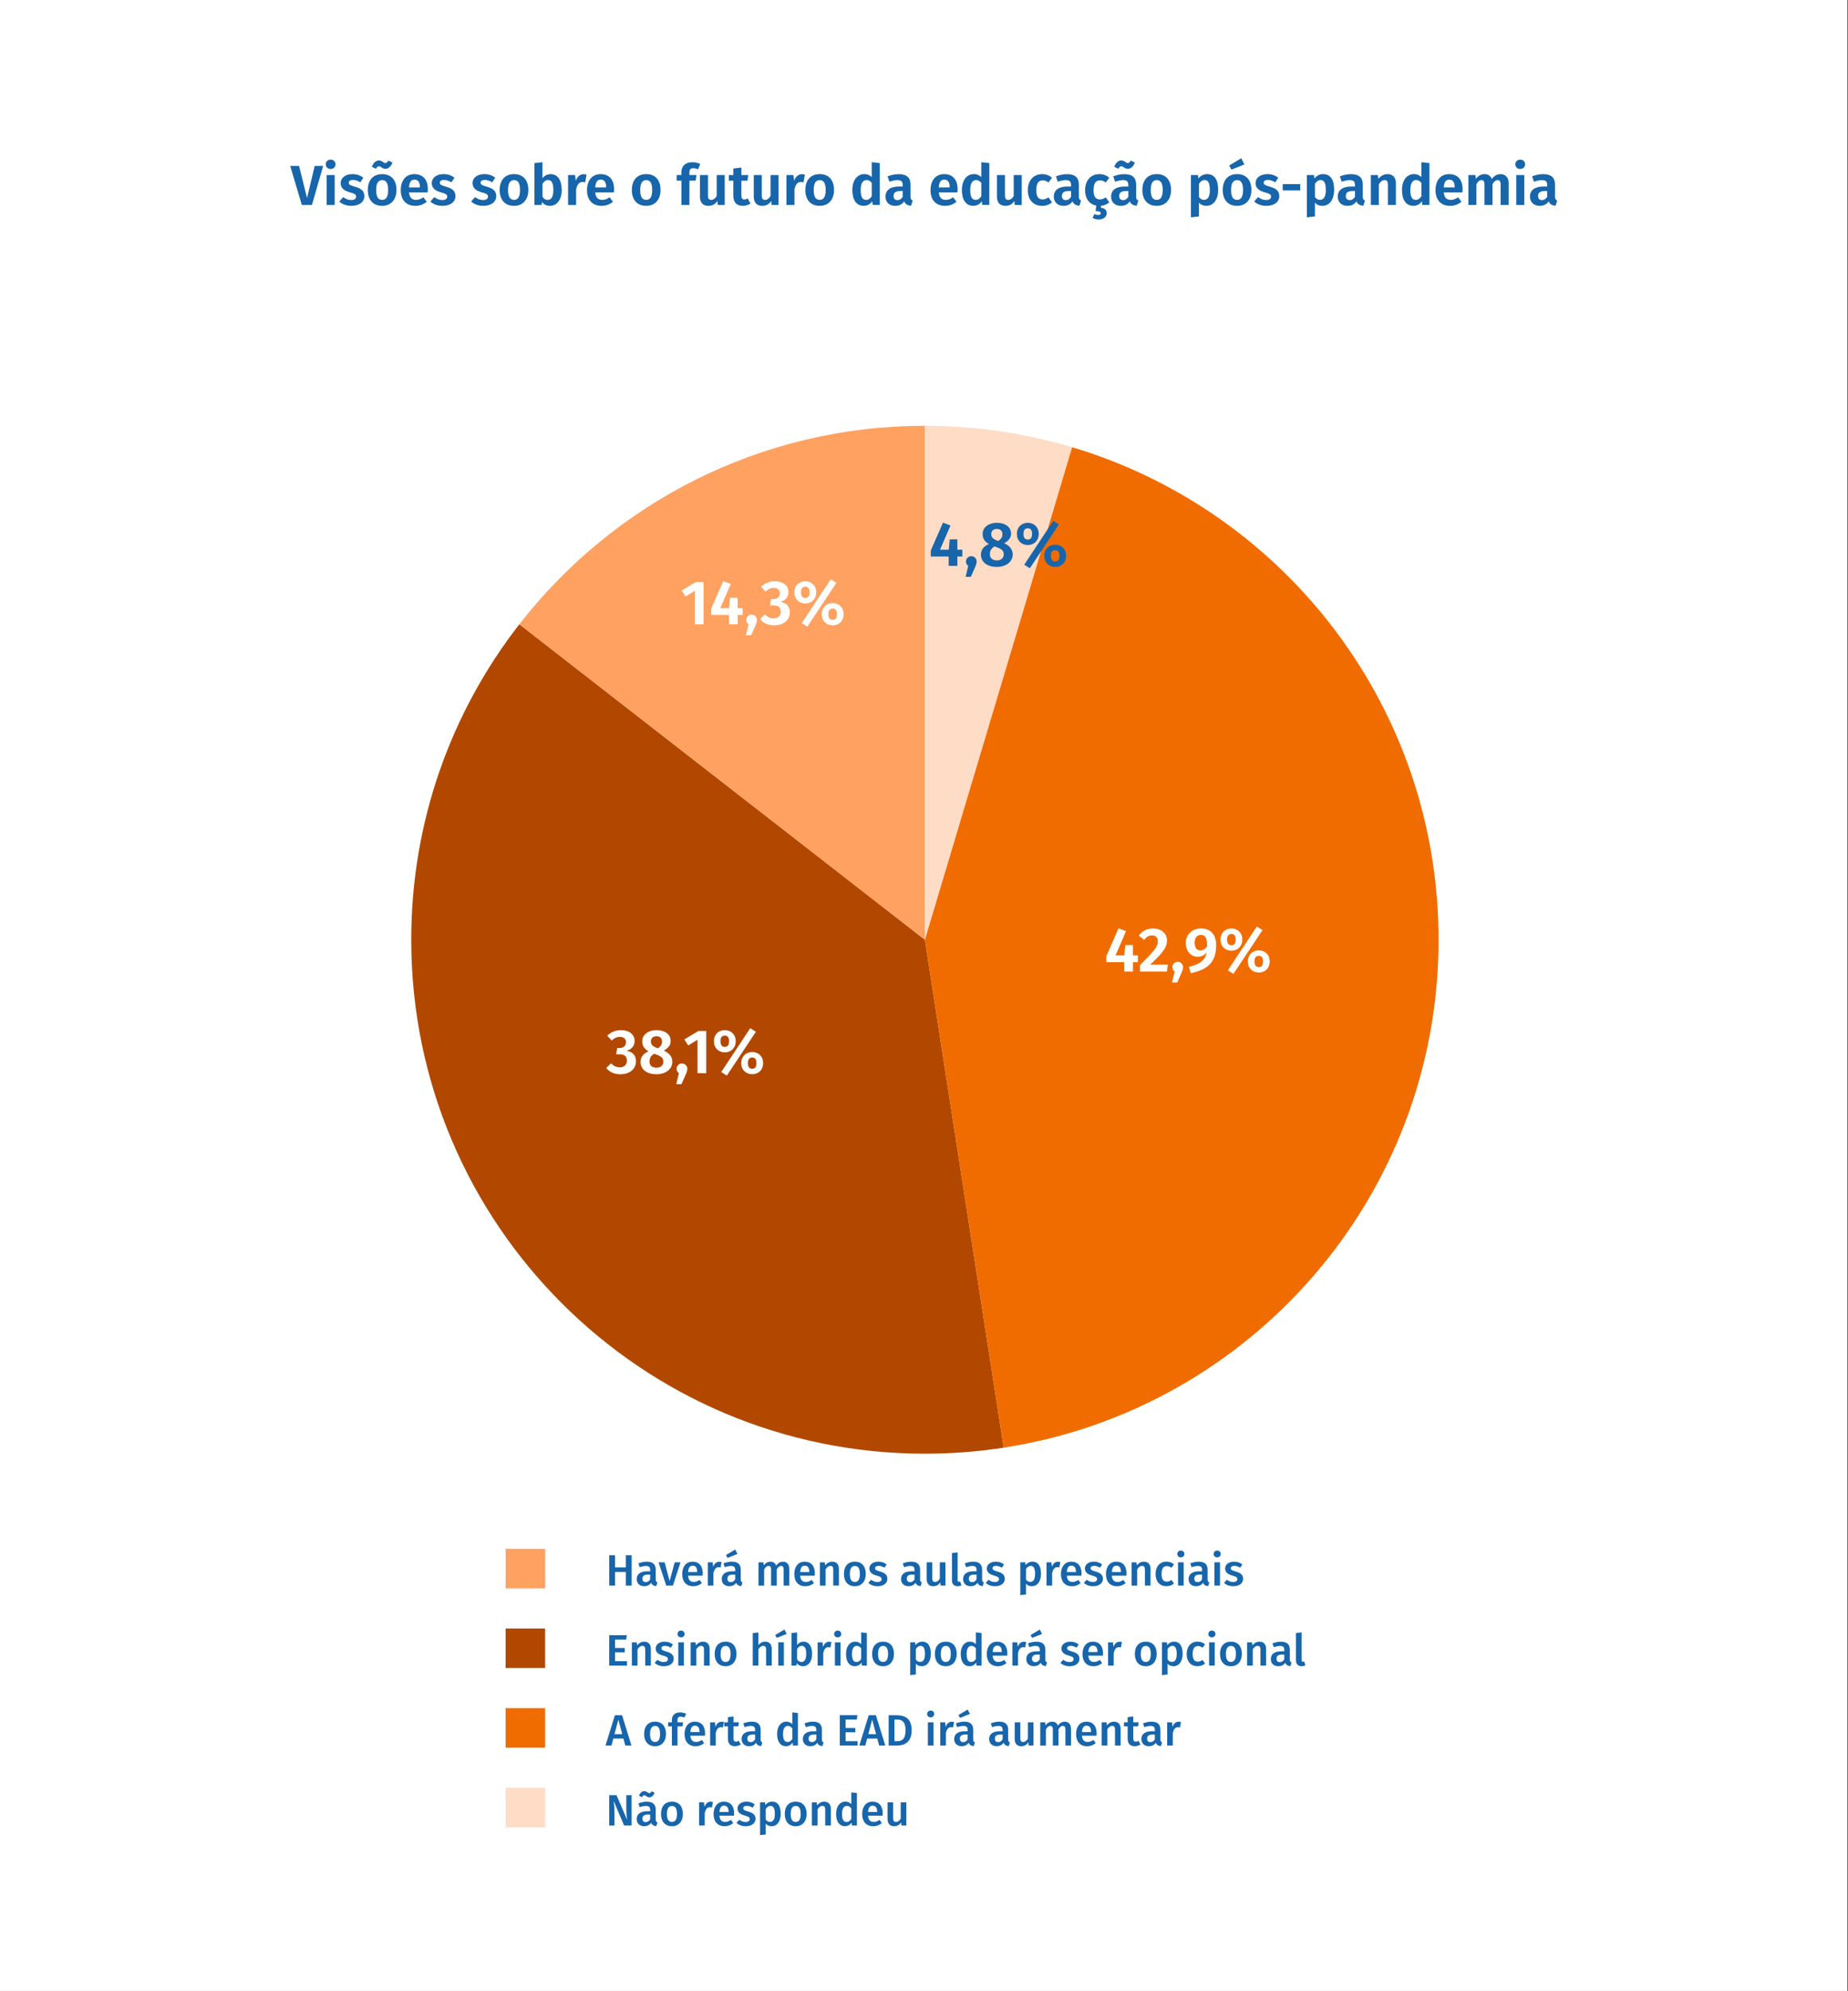 <svg width="1003" height="1080" viewBox="0 0 1003 1080" fill="none" xmlns="http://www.w3.org/2000/svg">
<rect x="0" y="0" width="1003" height="1080" fill="#333333" stroke="none"/>
<g clip-path="url(#clip0_11_12667)">
<path d="M1002.69 0H0V1080H1002.69V0Z" fill="white"/>
<path d="M295.87 840.18H274.43V861.62H295.87V840.18Z" fill="#FFA161"/>
<path d="M295.87 883.39H274.43V904.83H295.87V883.39Z" fill="#B24800"/>
<path d="M295.87 926.59H274.43V948.03H295.87V926.59Z" fill="#F06C00"/>
<path d="M295.87 969.8H274.43V991.24H295.87V969.8Z" fill="#FFDCC5"/>
<path d="M544.77 785.3C530.83 787.46 516.54 788.57 501.99 788.57C348.02 788.57 223.2 663.75 223.2 509.78C223.2 445.42 245.02 386.13 281.64 338.95C281.73 338.85 281.79 338.75 281.88 338.64L502 509.78L544.78 785.3H544.77Z" fill="#B24800"/>
<path d="M501.99 230.98V509.77L281.87 338.63C332.82 273.23 412.22 231.13 501.49 230.98H501.98H501.99Z" fill="#FFA161"/>
<path d="M581.9 242.62L501.99 509.77V230.98C529.78 230.98 556.58 235.05 581.9 242.62Z" fill="#FFDCC5"/>
<path d="M780.78 509.77C780.78 649.09 678.59 764.53 545.08 785.24C544.98 785.26 544.88 785.27 544.77 785.29L501.99 509.77L581.9 242.62C582.33 242.74 582.75 242.86 583.18 242.99C697.55 277.74 780.78 384.04 780.78 509.77Z" fill="#F06C00"/>
<path d="M339.66 852.74H333.8V860.1H330.66V843.64H333.8V850.24H339.66V843.64H342.83V860.1H339.66V852.74Z" fill="#1765AB"/>
<path d="M356.83 858.39L356.19 860.41C354.81 860.29 353.9 859.79 353.4 858.58C352.52 859.91 351.14 860.46 349.64 860.46C347.12 860.46 345.57 858.86 345.57 856.58C345.57 853.84 347.64 852.36 351.31 852.36H352.88V851.65C352.88 850.01 352.14 849.46 350.52 849.46C349.66 849.46 348.45 849.7 347.19 850.13L346.48 848.06C348.03 847.47 349.62 847.15 351.05 847.15C354.41 847.15 355.89 848.7 355.89 851.49V856.78C355.89 857.8 356.22 858.16 356.84 858.4L356.83 858.39ZM352.88 856.7V854.15H351.62C349.64 854.15 348.67 854.86 348.67 856.34C348.67 857.55 349.29 858.25 350.46 858.25C351.53 858.25 352.32 857.7 352.89 856.7H352.88Z" fill="#1765AB"/>
<path d="M365.24 860.1H361.6L357.43 847.5H360.74L363.43 857.65L366.19 847.5H369.33L365.23 860.1H365.24Z" fill="#1765AB"/>
<path d="M381.35 854.74H373.44C373.65 857.31 374.87 858.15 376.54 858.15C377.66 858.15 378.59 857.79 379.68 857.03L380.94 858.77C379.7 859.77 378.18 860.46 376.27 860.46C372.36 860.46 370.27 857.86 370.27 853.89C370.27 849.92 372.29 847.15 375.87 847.15C379.45 847.15 381.42 849.53 381.42 853.51C381.42 853.91 381.37 854.42 381.35 854.75V854.74ZM378.4 852.62C378.4 850.55 377.66 849.31 375.95 849.31C374.52 849.31 373.62 850.26 373.45 852.76H378.4V852.62Z" fill="#1765AB"/>
<path d="M391.64 847.33L391.12 850.28C390.74 850.18 390.43 850.14 390 850.14C388.48 850.14 387.69 851.26 387.21 853.38V860.1H384.16V847.5H386.8L387.09 849.98C387.69 848.17 388.9 847.17 390.38 847.17C390.83 847.17 391.24 847.22 391.64 847.34V847.33Z" fill="#1765AB"/>
<path d="M402.98 858.39L402.34 860.41C400.96 860.29 400.05 859.79 399.55 858.58C398.67 859.91 397.29 860.46 395.79 860.46C393.27 860.46 391.72 858.86 391.72 856.58C391.72 853.84 393.79 852.36 397.46 852.36H399.03V851.65C399.03 850.01 398.29 849.46 396.67 849.46C395.81 849.46 394.6 849.7 393.34 850.13L392.63 848.06C394.18 847.47 395.77 847.15 397.2 847.15C400.56 847.15 402.04 848.7 402.04 851.49V856.78C402.04 857.8 402.37 858.16 402.99 858.4L402.98 858.39ZM394.88 845.1L394.02 843.55L399.02 840.57L400.26 842.95L394.88 845.09V845.1ZM399.02 856.7V854.15H397.76C395.78 854.15 394.81 854.86 394.81 856.34C394.81 857.55 395.43 858.25 396.6 858.25C397.67 858.25 398.46 857.7 399.03 856.7H399.02Z" fill="#1765AB"/>
<path d="M428.38 850.98V860.1H425.33V851.45C425.33 849.88 424.71 849.43 423.95 849.43C422.9 849.43 422.26 850.17 421.57 851.34V860.11H418.52V851.46C418.52 849.89 417.88 849.44 417.14 849.44C416.07 849.44 415.43 850.18 414.73 851.35V860.12H411.68V847.52H414.32L414.56 849.16C415.46 847.9 416.61 847.16 418.2 847.16C419.68 847.16 420.77 847.95 421.25 849.28C422.2 847.97 423.37 847.16 425.04 847.16C427.04 847.16 428.37 848.61 428.37 850.99L428.38 850.98Z" fill="#1765AB"/>
<path d="M442.19 854.74H434.28C434.49 857.31 435.71 858.15 437.38 858.15C438.5 858.15 439.43 857.79 440.52 857.03L441.78 858.77C440.54 859.77 439.02 860.46 437.11 860.46C433.2 860.46 431.11 857.86 431.11 853.89C431.11 849.92 433.13 847.15 436.71 847.15C440.29 847.15 442.26 849.53 442.26 853.51C442.26 853.91 442.21 854.42 442.19 854.75V854.74ZM439.24 852.62C439.24 850.55 438.5 849.31 436.79 849.31C435.36 849.31 434.46 850.26 434.29 852.76H439.24V852.62Z" fill="#1765AB"/>
<path d="M455.3 850.98V860.1H452.25V851.45C452.25 849.88 451.65 849.43 450.7 849.43C449.6 849.43 448.79 850.17 448.06 851.34V860.11H445.01V847.51H447.65L447.89 849.15C448.87 847.89 450.13 847.15 451.72 847.15C453.98 847.15 455.29 848.58 455.29 850.98H455.3Z" fill="#1765AB"/>
<path d="M469.9 853.79C469.9 857.77 467.68 860.46 463.97 860.46C460.26 860.46 458.04 857.93 458.04 853.79C458.04 849.65 460.25 847.14 463.99 847.14C467.73 847.14 469.9 849.67 469.9 853.79ZM461.25 853.79C461.25 856.82 462.18 858.15 463.97 858.15C465.76 858.15 466.69 856.79 466.69 853.79C466.69 850.79 465.76 849.46 464 849.46C462.24 849.46 461.26 850.82 461.26 853.79H461.25Z" fill="#1765AB"/>
<path d="M481.22 848.64L480.03 850.43C478.98 849.76 477.98 849.41 476.86 849.41C475.65 849.41 474.95 849.91 474.95 850.67C474.95 851.5 475.45 851.88 477.59 852.48C480.16 853.17 481.62 854.22 481.62 856.46C481.62 859.08 479.19 860.46 476.31 860.46C474.14 860.46 472.45 859.72 471.28 858.67L472.8 856.95C473.78 857.69 474.94 858.19 476.23 858.19C477.59 858.19 478.47 857.62 478.47 856.67C478.47 855.62 477.97 855.29 475.61 854.62C473.01 853.91 471.87 852.67 471.87 850.81C471.87 848.71 473.8 847.14 476.73 847.14C478.54 847.14 480.02 847.71 481.21 848.64H481.22Z" fill="#1765AB"/>
<path d="M500.32 858.39L499.68 860.41C498.3 860.29 497.39 859.79 496.89 858.58C496.01 859.91 494.63 860.46 493.13 860.46C490.61 860.46 489.06 858.86 489.06 856.58C489.06 853.84 491.13 852.36 494.8 852.36H496.37V851.65C496.37 850.01 495.63 849.46 494.01 849.46C493.15 849.46 491.94 849.7 490.68 850.13L489.97 848.06C491.52 847.47 493.11 847.15 494.54 847.15C497.9 847.15 499.38 848.7 499.38 851.49V856.78C499.38 857.8 499.71 858.16 500.33 858.4L500.32 858.39ZM496.37 856.7V854.15H495.11C493.13 854.15 492.16 854.86 492.16 856.34C492.16 857.55 492.78 858.25 493.95 858.25C495.02 858.25 495.81 857.7 496.38 856.7H496.37Z" fill="#1765AB"/>
<path d="M513.14 860.1H510.5L510.33 858.34C509.4 859.77 508.19 860.46 506.47 860.46C504.18 860.46 502.94 858.98 502.94 856.55V847.5H505.99V856.17C505.99 857.65 506.49 858.15 507.54 858.15C508.59 858.15 509.42 857.46 510.09 856.36V847.5H513.14V860.1Z" fill="#1765AB"/>
<path d="M516.69 857.22V842.45L519.74 842.12V857.13C519.74 857.73 519.95 858.01 520.45 858.01C520.74 858.01 520.95 857.96 521.16 857.89L521.8 860.03C521.28 860.27 520.56 860.46 519.78 860.46C517.85 860.46 516.68 859.29 516.68 857.22H516.69Z" fill="#1765AB"/>
<path d="M533.99 858.39L533.35 860.41C531.97 860.29 531.06 859.79 530.56 858.58C529.68 859.91 528.3 860.46 526.8 860.46C524.28 860.46 522.73 858.86 522.73 856.58C522.73 853.84 524.8 852.36 528.47 852.36H530.04V851.65C530.04 850.01 529.3 849.46 527.68 849.46C526.82 849.46 525.61 849.7 524.35 850.13L523.64 848.06C525.19 847.47 526.78 847.15 528.21 847.15C531.57 847.15 533.04 848.7 533.04 851.49V856.78C533.04 857.8 533.37 858.16 533.99 858.4V858.39ZM530.04 856.7V854.15H528.78C526.8 854.15 525.83 854.86 525.83 856.34C525.83 857.55 526.45 858.25 527.62 858.25C528.69 858.25 529.48 857.7 530.05 856.7H530.04Z" fill="#1765AB"/>
<path d="M544.95 848.64L543.76 850.43C542.71 849.76 541.71 849.41 540.59 849.41C539.38 849.41 538.68 849.91 538.68 850.67C538.68 851.5 539.18 851.88 541.32 852.48C543.89 853.17 545.35 854.22 545.35 856.46C545.35 859.08 542.92 860.46 540.04 860.46C537.87 860.46 536.18 859.72 535.01 858.67L536.53 856.95C537.51 857.69 538.67 858.19 539.96 858.19C541.32 858.19 542.2 857.62 542.2 856.67C542.2 855.62 541.7 855.29 539.34 854.62C536.74 853.91 535.6 852.67 535.6 850.81C535.6 848.71 537.53 847.14 540.46 847.14C542.27 847.14 543.75 847.71 544.94 848.64H544.95Z" fill="#1765AB"/>
<path d="M564.98 853.76C564.98 857.62 563.19 860.45 560 860.45C558.71 860.45 557.62 860 556.83 859.07V864.95L553.78 865.28V847.49H556.45L556.62 849.04C557.62 847.73 558.95 847.13 560.31 847.13C563.6 847.13 564.98 849.73 564.98 853.75V853.76ZM561.79 853.78C561.79 850.59 560.93 849.42 559.41 849.42C558.34 849.42 557.43 850.16 556.84 851.13V856.8C557.44 857.68 558.2 858.11 559.15 858.11C560.82 858.11 561.79 856.82 561.79 853.77V853.78Z" fill="#1765AB"/>
<path d="M575.47 847.33L574.95 850.28C574.57 850.18 574.26 850.14 573.83 850.14C572.31 850.14 571.52 851.26 571.04 853.38V860.1H567.99V847.5H570.63L570.92 849.98C571.52 848.17 572.73 847.17 574.21 847.17C574.66 847.17 575.07 847.22 575.47 847.34V847.33Z" fill="#1765AB"/>
<path d="M586.92 854.74H579.01C579.22 857.31 580.44 858.15 582.11 858.15C583.23 858.15 584.16 857.79 585.25 857.03L586.51 858.77C585.27 859.77 583.75 860.46 581.84 860.46C577.93 860.46 575.84 857.86 575.84 853.89C575.84 849.92 577.86 847.15 581.44 847.15C585.02 847.15 586.99 849.53 586.99 853.51C586.99 853.91 586.94 854.42 586.92 854.75V854.74ZM583.97 852.62C583.97 850.55 583.23 849.31 581.52 849.31C580.09 849.31 579.19 850.26 579.02 852.76H583.97V852.62Z" fill="#1765AB"/>
<path d="M598.19 848.64L597 850.43C595.95 849.76 594.95 849.41 593.83 849.41C592.62 849.41 591.92 849.91 591.92 850.67C591.92 851.5 592.42 851.88 594.56 852.48C597.13 853.17 598.59 854.22 598.59 856.46C598.59 859.08 596.16 860.46 593.28 860.46C591.11 860.46 589.42 859.72 588.25 858.67L589.77 856.95C590.75 857.69 591.91 858.19 593.2 858.19C594.56 858.19 595.44 857.62 595.44 856.67C595.44 855.62 594.94 855.29 592.58 854.62C589.98 853.91 588.84 852.67 588.84 850.81C588.84 848.71 590.77 847.14 593.7 847.14C595.51 847.14 596.99 847.71 598.18 848.64H598.19Z" fill="#1765AB"/>
<path d="M611.34 854.74H603.43C603.64 857.31 604.86 858.15 606.53 858.15C607.65 858.15 608.58 857.79 609.67 857.03L610.93 858.77C609.69 859.77 608.17 860.46 606.26 860.46C602.35 860.46 600.26 857.86 600.26 853.89C600.26 849.92 602.28 847.15 605.86 847.15C609.44 847.15 611.41 849.53 611.41 853.51C611.41 853.91 611.36 854.42 611.34 854.75V854.74ZM608.39 852.62C608.39 850.55 607.65 849.31 605.94 849.31C604.51 849.31 603.61 850.26 603.44 852.76H608.39V852.62Z" fill="#1765AB"/>
<path d="M624.45 850.98V860.1H621.4V851.45C621.4 849.88 620.8 849.43 619.85 849.43C618.75 849.43 617.94 850.17 617.21 851.34V860.11H614.16V847.51H616.8L617.04 849.15C618.02 847.89 619.28 847.15 620.87 847.15C623.13 847.15 624.44 848.58 624.44 850.98H624.45Z" fill="#1765AB"/>
<path d="M637.17 848.62L635.81 850.45C634.98 849.83 634.21 849.54 633.26 849.54C631.5 849.54 630.43 850.83 630.43 853.85C630.43 856.87 631.55 857.97 633.26 857.97C634.21 857.97 634.88 857.66 635.81 857.06L637.17 858.99C636.03 859.92 634.72 860.44 633.1 860.44C629.46 860.44 627.19 857.91 627.19 853.89C627.19 849.87 629.45 847.13 633.07 847.13C634.71 847.13 635.98 847.58 637.17 848.61V848.62Z" fill="#1765AB"/>
<path d="M642.82 842.97C642.82 843.99 642.03 844.8 640.89 844.8C639.75 844.8 638.98 843.99 638.98 842.97C638.98 841.95 639.77 841.11 640.89 841.11C642.01 841.11 642.82 841.92 642.82 842.97ZM642.44 860.1H639.39V847.5H642.44V860.1Z" fill="#1765AB"/>
<path d="M656.37 858.39L655.73 860.41C654.35 860.29 653.44 859.79 652.94 858.58C652.06 859.91 650.68 860.46 649.18 860.46C646.66 860.46 645.11 858.86 645.11 856.58C645.11 853.84 647.18 852.36 650.85 852.36H652.42V851.65C652.42 850.01 651.68 849.46 650.06 849.46C649.2 849.46 647.99 849.7 646.73 850.13L646.02 848.06C647.57 847.47 649.16 847.15 650.59 847.15C653.95 847.15 655.42 848.7 655.42 851.49V856.78C655.42 857.8 655.75 858.16 656.37 858.4V858.39ZM652.42 856.7V854.15H651.16C649.18 854.15 648.21 854.86 648.21 856.34C648.21 857.55 648.83 858.25 650 858.25C651.07 858.25 651.86 857.7 652.43 856.7H652.42Z" fill="#1765AB"/>
<path d="M662.54 842.97C662.54 843.99 661.75 844.8 660.61 844.8C659.47 844.8 658.7 843.99 658.7 842.97C658.7 841.95 659.49 841.11 660.61 841.11C661.73 841.11 662.54 841.92 662.54 842.97ZM662.16 860.1H659.11V847.5H662.16V860.1Z" fill="#1765AB"/>
<path d="M674.29 848.64L673.1 850.43C672.05 849.76 671.05 849.41 669.93 849.41C668.72 849.41 668.02 849.91 668.02 850.67C668.02 851.5 668.52 851.88 670.66 852.48C673.23 853.17 674.69 854.22 674.69 856.46C674.69 859.08 672.26 860.46 669.38 860.46C667.21 860.46 665.52 859.72 664.35 858.67L665.87 856.95C666.85 857.69 668.01 858.19 669.3 858.19C670.66 858.19 671.54 857.62 671.54 856.67C671.54 855.62 671.04 855.29 668.68 854.62C666.08 853.91 664.94 852.67 664.94 850.81C664.94 848.71 666.87 847.14 669.8 847.14C671.61 847.14 673.09 847.71 674.28 848.64H674.29Z" fill="#1765AB"/>
<path d="M339.87 889.37H333.8V893.97H339.09V896.3H333.8V901.13H340.3V903.49H330.65V887.03H340.2L339.87 889.36V889.37Z" fill="#1765AB"/>
<path d="M353.24 894.37V903.49H350.19V894.84C350.19 893.27 349.59 892.82 348.64 892.82C347.54 892.82 346.73 893.56 346 894.73V903.5H342.95V890.9H345.59L345.83 892.54C346.81 891.28 348.07 890.54 349.66 890.54C351.92 890.54 353.23 891.97 353.23 894.37H353.24Z" fill="#1765AB"/>
<path d="M365.24 892.04L364.05 893.83C363 893.16 362 892.81 360.88 892.81C359.67 892.81 358.97 893.31 358.97 894.07C358.97 894.9 359.47 895.28 361.61 895.88C364.18 896.57 365.64 897.62 365.64 899.86C365.64 902.48 363.21 903.86 360.33 903.86C358.16 903.86 356.47 903.12 355.3 902.07L356.82 900.35C357.8 901.09 358.96 901.59 360.25 901.59C361.61 901.59 362.49 901.02 362.49 900.07C362.49 899.02 361.99 898.69 359.63 898.02C357.03 897.31 355.89 896.07 355.89 894.21C355.89 892.11 357.82 890.54 360.75 890.54C362.56 890.54 364.04 891.11 365.23 892.04H365.24Z" fill="#1765AB"/>
<path d="M371.56 886.37C371.56 887.39 370.77 888.2 369.63 888.2C368.49 888.2 367.72 887.39 367.72 886.37C367.72 885.35 368.51 884.51 369.63 884.51C370.75 884.51 371.56 885.32 371.56 886.37ZM371.18 903.5H368.13V890.9H371.18V903.5Z" fill="#1765AB"/>
<path d="M385.14 894.37V903.49H382.09V894.84C382.09 893.27 381.49 892.82 380.54 892.82C379.44 892.82 378.63 893.56 377.9 894.73V903.5H374.85V890.9H377.49L377.73 892.54C378.71 891.28 379.97 890.54 381.56 890.54C383.82 890.54 385.13 891.97 385.13 894.37H385.14Z" fill="#1765AB"/>
<path d="M399.74 897.18C399.74 901.16 397.52 903.85 393.81 903.85C390.1 903.85 387.88 901.32 387.88 897.18C387.88 893.04 390.09 890.54 393.83 890.54C397.57 890.54 399.74 893.06 399.74 897.18ZM391.09 897.18C391.09 900.21 392.02 901.54 393.81 901.54C395.6 901.54 396.53 900.18 396.53 897.18C396.53 894.18 395.6 892.85 393.84 892.85C392.08 892.85 391.1 894.21 391.1 897.18H391.09Z" fill="#1765AB"/>
<path d="M418.85 894.37V903.49H415.8V894.84C415.8 893.27 415.18 892.82 414.25 892.82C413.18 892.82 412.34 893.56 411.61 894.7V903.49H408.56V885.86L411.61 885.55V892.39C412.59 891.2 413.75 890.53 415.28 890.53C417.52 890.53 418.85 891.98 418.85 894.36V894.37Z" fill="#1765AB"/>
<path d="M426.97 886.34L421.59 888.48L420.73 886.93L425.73 883.95L426.97 886.33V886.34ZM425.45 903.49H422.4V890.89H425.45V903.49Z" fill="#1765AB"/>
<path d="M440.76 897.18C440.76 901.11 438.88 903.85 435.78 903.85C434.4 903.85 433.26 903.23 432.45 902.21L432.26 903.5H429.57V885.85L432.62 885.52V892.33C433.43 891.21 434.64 890.54 436.1 890.54C439.03 890.54 440.77 892.97 440.77 897.18H440.76ZM437.57 897.18C437.57 893.82 436.57 892.82 435.12 892.82C434.02 892.82 433.21 893.56 432.62 894.53V900.1C433.17 901 434 901.55 434.95 901.55C436.5 901.55 437.57 900.34 437.57 897.17V897.18Z" fill="#1765AB"/>
<path d="M451.25 890.73L450.73 893.68C450.35 893.59 450.04 893.54 449.61 893.54C448.09 893.54 447.3 894.66 446.82 896.78V903.5H443.77V890.9H446.41L446.7 893.38C447.3 891.57 448.51 890.57 449.99 890.57C450.44 890.57 450.85 890.62 451.25 890.74V890.73Z" fill="#1765AB"/>
<path d="M456.58 886.37C456.58 887.39 455.79 888.2 454.65 888.2C453.51 888.2 452.74 887.39 452.74 886.37C452.74 885.35 453.53 884.51 454.65 884.51C455.77 884.51 456.58 885.32 456.58 886.37ZM456.2 903.5H453.15V890.9H456.2V903.5Z" fill="#1765AB"/>
<path d="M470.47 885.84V903.49H467.78L467.57 901.89C466.81 903.03 465.59 903.84 463.97 903.84C460.83 903.84 459.18 901.2 459.18 897.19C459.18 893.18 461.13 890.52 464.25 890.52C465.58 890.52 466.63 891.09 467.42 891.88V885.5L470.47 885.83V885.84ZM467.42 899.92V894.16C466.75 893.35 466.04 892.83 465.01 892.83C463.44 892.83 462.39 894.16 462.39 897.19C462.39 900.43 463.32 901.55 464.82 901.55C465.94 901.55 466.7 901 467.42 899.93V899.92Z" fill="#1765AB"/>
<path d="M485.2 897.18C485.2 901.16 482.98 903.85 479.27 903.85C475.56 903.85 473.34 901.32 473.34 897.18C473.34 893.04 475.55 890.54 479.29 890.54C483.03 890.54 485.2 893.06 485.2 897.18ZM476.55 897.18C476.55 900.21 477.48 901.54 479.27 901.54C481.06 901.54 481.99 900.18 481.99 897.18C481.99 894.18 481.06 892.85 479.3 892.85C477.54 892.85 476.56 894.21 476.56 897.18H476.55Z" fill="#1765AB"/>
<path d="M505.21 897.16C505.21 901.02 503.42 903.85 500.23 903.85C498.94 903.85 497.85 903.4 497.06 902.47V908.35L494.01 908.68V890.89H496.68L496.85 892.44C497.85 891.13 499.18 890.53 500.54 890.53C503.83 890.53 505.21 893.13 505.21 897.15V897.16ZM502.02 897.18C502.02 893.99 501.16 892.82 499.64 892.82C498.57 892.82 497.66 893.56 497.07 894.53V900.2C497.67 901.08 498.43 901.51 499.38 901.51C501.05 901.51 502.02 900.22 502.02 897.17V897.18Z" fill="#1765AB"/>
<path d="M519.26 897.18C519.26 901.16 517.05 903.85 513.33 903.85C509.61 903.85 507.4 901.32 507.4 897.18C507.4 893.04 509.61 890.54 513.35 890.54C517.09 890.54 519.26 893.06 519.26 897.18ZM510.61 897.18C510.61 900.21 511.54 901.54 513.32 901.54C515.1 901.54 516.04 900.18 516.04 897.18C516.04 894.18 515.11 892.85 513.35 892.85C511.59 892.85 510.61 894.21 510.61 897.18Z" fill="#1765AB"/>
<path d="M532.72 885.84V903.49H530.03L529.82 901.89C529.06 903.03 527.84 903.84 526.22 903.84C523.08 903.84 521.43 901.2 521.43 897.19C521.43 893.18 523.38 890.52 526.5 890.52C527.83 890.52 528.88 891.09 529.67 891.88V885.5L532.72 885.83V885.84ZM529.67 899.92V894.16C529 893.35 528.29 892.83 527.26 892.83C525.69 892.83 524.64 894.16 524.64 897.19C524.64 900.43 525.57 901.55 527.07 901.55C528.19 901.55 528.95 901 529.67 899.93V899.92Z" fill="#1765AB"/>
<path d="M546.66 898.13H538.75C538.96 900.7 540.18 901.54 541.85 901.54C542.97 901.54 543.9 901.18 544.99 900.42L546.25 902.16C545.01 903.16 543.49 903.85 541.58 903.85C537.67 903.85 535.58 901.25 535.58 897.28C535.58 893.31 537.6 890.54 541.18 890.54C544.76 890.54 546.73 892.92 546.73 896.9C546.73 897.3 546.68 897.81 546.66 898.14V898.13ZM543.71 896.01C543.71 893.94 542.97 892.7 541.26 892.7C539.83 892.7 538.93 893.65 538.76 896.15H543.71V896.01Z" fill="#1765AB"/>
<path d="M556.95 890.73L556.43 893.68C556.05 893.59 555.74 893.54 555.31 893.54C553.79 893.54 553 894.66 552.52 896.78V903.5H549.47V890.9H552.11L552.4 893.38C553 891.57 554.21 890.57 555.69 890.57C556.14 890.57 556.55 890.62 556.95 890.74V890.73Z" fill="#1765AB"/>
<path d="M568.29 901.78L567.65 903.8C566.27 903.68 565.36 903.18 564.86 901.97C563.98 903.3 562.6 903.85 561.1 903.85C558.58 903.85 557.03 902.25 557.03 899.97C557.03 897.23 559.1 895.75 562.77 895.75H564.34V895.04C564.34 893.4 563.6 892.85 561.98 892.85C561.12 892.85 559.91 893.09 558.65 893.52L557.94 891.45C559.49 890.86 561.08 890.55 562.51 890.55C565.87 890.55 567.34 892.1 567.34 894.88V900.17C567.34 901.19 567.67 901.55 568.29 901.79V901.78ZM560.19 888.49L559.33 886.94L564.33 883.96L565.57 886.34L560.19 888.48V888.49ZM564.33 900.09V897.54H563.07C561.09 897.54 560.12 898.25 560.12 899.73C560.12 900.94 560.74 901.64 561.91 901.64C562.98 901.64 563.77 901.09 564.34 900.09H564.33Z" fill="#1765AB"/>
<path d="M585.45 892.04L584.26 893.83C583.21 893.16 582.21 892.81 581.09 892.81C579.88 892.81 579.18 893.31 579.18 894.07C579.18 894.9 579.68 895.28 581.82 895.88C584.39 896.57 585.85 897.62 585.85 899.86C585.85 902.48 583.42 903.86 580.54 903.86C578.37 903.86 576.68 903.12 575.51 902.07L577.03 900.35C578.01 901.09 579.17 901.59 580.46 901.59C581.82 901.59 582.7 901.02 582.7 900.07C582.7 899.02 582.2 898.69 579.84 898.02C577.24 897.31 576.1 896.07 576.1 894.21C576.1 892.11 578.03 890.54 580.96 890.54C582.77 890.54 584.25 891.11 585.44 892.04H585.45Z" fill="#1765AB"/>
<path d="M598.6 898.13H590.69C590.9 900.7 592.12 901.54 593.79 901.54C594.91 901.54 595.84 901.18 596.93 900.42L598.19 902.16C596.95 903.16 595.43 903.85 593.52 903.85C589.61 903.85 587.52 901.25 587.52 897.28C587.52 893.31 589.54 890.54 593.12 890.54C596.7 890.54 598.67 892.92 598.67 896.9C598.67 897.3 598.62 897.81 598.6 898.14V898.13ZM595.65 896.01C595.65 893.94 594.91 892.7 593.2 892.7C591.77 892.7 590.87 893.65 590.7 896.15H595.65V896.01Z" fill="#1765AB"/>
<path d="M608.89 890.73L608.37 893.68C607.99 893.59 607.68 893.54 607.25 893.54C605.73 893.54 604.94 894.66 604.46 896.78V903.5H601.41V890.9H604.05L604.34 893.38C604.94 891.57 606.15 890.57 607.63 890.57C608.08 890.57 608.49 890.62 608.89 890.74V890.73Z" fill="#1765AB"/>
<path d="M627.8 897.18C627.8 901.16 625.59 903.85 621.87 903.85C618.15 903.85 615.94 901.32 615.94 897.18C615.94 893.04 618.15 890.54 621.89 890.54C625.63 890.54 627.8 893.06 627.8 897.18ZM619.15 897.18C619.15 900.21 620.08 901.54 621.86 901.54C623.64 901.54 624.58 900.18 624.58 897.18C624.58 894.18 623.65 892.85 621.89 892.85C620.13 892.85 619.15 894.21 619.15 897.18Z" fill="#1765AB"/>
<path d="M641.86 897.16C641.86 901.02 640.07 903.85 636.88 903.85C635.59 903.85 634.5 903.4 633.71 902.47V908.35L630.66 908.68V890.89H633.33L633.5 892.44C634.5 891.13 635.83 890.53 637.19 890.53C640.48 890.53 641.86 893.13 641.86 897.15V897.16ZM638.67 897.18C638.67 893.99 637.81 892.82 636.29 892.82C635.22 892.82 634.31 893.56 633.72 894.53V900.2C634.32 901.08 635.08 901.51 636.03 901.51C637.7 901.51 638.67 900.22 638.67 897.17V897.18Z" fill="#1765AB"/>
<path d="M654.04 892.01L652.68 893.84C651.85 893.22 651.08 892.93 650.13 892.93C648.37 892.93 647.3 894.22 647.3 897.24C647.3 900.26 648.42 901.36 650.13 901.36C651.08 901.36 651.75 901.05 652.68 900.45L654.04 902.38C652.9 903.31 651.59 903.83 649.97 903.83C646.33 903.83 644.06 901.3 644.06 897.28C644.06 893.26 646.32 890.52 649.94 890.52C651.58 890.52 652.85 890.97 654.04 892V892.01Z" fill="#1765AB"/>
<path d="M659.68 886.37C659.68 887.39 658.89 888.2 657.75 888.2C656.61 888.2 655.84 887.39 655.84 886.37C655.84 885.35 656.63 884.51 657.75 884.51C658.87 884.51 659.68 885.32 659.68 886.37ZM659.3 903.5H656.25V890.9H659.3V903.5Z" fill="#1765AB"/>
<path d="M674.02 897.18C674.02 901.16 671.81 903.85 668.09 903.85C664.37 903.85 662.16 901.32 662.16 897.18C662.16 893.04 664.37 890.54 668.11 890.54C671.85 890.54 674.02 893.06 674.02 897.18ZM665.37 897.18C665.37 900.21 666.3 901.54 668.08 901.54C669.86 901.54 670.8 900.18 670.8 897.18C670.8 894.18 669.87 892.85 668.11 892.85C666.35 892.85 665.37 894.21 665.37 897.18Z" fill="#1765AB"/>
<path d="M687.17 894.37V903.49H684.12V894.84C684.12 893.27 683.52 892.82 682.57 892.82C681.47 892.82 680.66 893.56 679.93 894.73V903.5H676.88V890.9H679.52L679.76 892.54C680.74 891.28 682 890.54 683.59 890.54C685.85 890.54 687.16 891.97 687.16 894.37H687.17Z" fill="#1765AB"/>
<path d="M700.99 901.78L700.35 903.8C698.97 903.68 698.06 903.18 697.56 901.97C696.68 903.3 695.3 903.85 693.8 903.85C691.28 903.85 689.73 902.25 689.73 899.97C689.73 897.23 691.8 895.75 695.47 895.75H697.04V895.04C697.04 893.4 696.3 892.85 694.68 892.85C693.82 892.85 692.61 893.09 691.35 893.52L690.64 891.45C692.19 890.86 693.78 890.55 695.21 890.55C698.57 890.55 700.04 892.1 700.04 894.88V900.17C700.04 901.19 700.37 901.55 700.99 901.79V901.78ZM697.04 900.09V897.54H695.78C693.8 897.54 692.83 898.25 692.83 899.73C692.83 900.94 693.45 901.64 694.62 901.64C695.69 901.64 696.48 901.09 697.05 900.09H697.04Z" fill="#1765AB"/>
<path d="M703.38 900.61V885.84L706.43 885.51V900.52C706.43 901.12 706.64 901.4 707.14 901.4C707.43 901.4 707.64 901.35 707.85 901.28L708.49 903.42C707.97 903.66 707.25 903.85 706.47 903.85C704.54 903.85 703.37 902.68 703.37 900.61H703.38Z" fill="#1765AB"/>
<path d="M338.35 943.08H332.9L331.88 946.89H328.62L333.74 930.43H337.62L342.72 946.89H339.39L338.37 943.08H338.35ZM337.71 940.7L335.61 932.84L333.51 940.7H337.7H337.71Z" fill="#1765AB"/>
<path d="M361.46 940.58C361.46 944.56 359.24 947.25 355.53 947.25C351.82 947.25 349.6 944.72 349.6 940.58C349.6 936.44 351.81 933.93 355.55 933.93C359.29 933.93 361.46 936.46 361.46 940.58ZM352.81 940.58C352.81 943.61 353.74 944.94 355.53 944.94C357.32 944.94 358.25 943.58 358.25 940.58C358.25 937.58 357.32 936.25 355.56 936.25C353.8 936.25 352.82 937.61 352.82 940.58H352.81Z" fill="#1765AB"/>
<path d="M367.72 932.95V934.28H370.74L370.41 936.47H367.72V946.88H364.67V936.47H362.62V934.28H364.67V932.9C364.67 930.61 366.19 928.9 369.1 928.9C370.36 928.9 371.39 929.19 372.36 929.64L371.48 931.69C370.72 931.33 370 931.21 369.41 931.21C368.17 931.21 367.72 931.76 367.72 932.95Z" fill="#1765AB"/>
<path d="M382.61 941.53H374.7C374.91 944.1 376.13 944.94 377.8 944.94C378.92 944.94 379.85 944.58 380.94 943.82L382.2 945.56C380.96 946.56 379.44 947.25 377.53 947.25C373.62 947.25 371.53 944.65 371.53 940.68C371.53 936.71 373.55 933.94 377.13 933.94C380.71 933.94 382.68 936.32 382.68 940.3C382.68 940.7 382.63 941.21 382.61 941.54V941.53ZM379.66 939.41C379.66 937.34 378.92 936.1 377.21 936.1C375.78 936.1 374.88 937.05 374.71 939.55H379.66V939.41Z" fill="#1765AB"/>
<path d="M392.9 934.12L392.38 937.07C392 936.97 391.69 936.93 391.26 936.93C389.74 936.93 388.95 938.05 388.47 940.17V946.89H385.42V934.29H388.06L388.35 936.77C388.95 934.96 390.16 933.96 391.64 933.96C392.09 933.96 392.5 934.01 392.9 934.13V934.12Z" fill="#1765AB"/>
<path d="M402.03 946.29C401.12 946.93 399.98 947.24 398.86 947.24C396.38 947.22 395.07 945.81 395.07 943.12V936.47H393.09V934.28H395.07V931.49L398.12 931.13V934.27H401.05L400.74 936.46H398.12V943.03C398.12 944.27 398.52 944.77 399.45 944.77C399.93 944.77 400.4 944.63 400.95 944.32L402.02 946.27L402.03 946.29Z" fill="#1765AB"/>
<path d="M413.77 945.17L413.13 947.19C411.75 947.07 410.84 946.57 410.34 945.36C409.46 946.69 408.08 947.24 406.58 947.24C404.06 947.24 402.51 945.64 402.51 943.36C402.51 940.62 404.58 939.14 408.25 939.14H409.82V938.43C409.82 936.79 409.08 936.24 407.46 936.24C406.6 936.24 405.39 936.48 404.13 936.91L403.42 934.84C404.97 934.25 406.56 933.93 407.99 933.93C411.35 933.93 412.83 935.48 412.83 938.27V943.56C412.83 944.58 413.16 944.94 413.78 945.18L413.77 945.17ZM409.82 943.48V940.93H408.56C406.58 940.93 405.61 941.64 405.61 943.12C405.61 944.33 406.23 945.03 407.4 945.03C408.47 945.03 409.26 944.48 409.83 943.48H409.82Z" fill="#1765AB"/>
<path d="M433.07 929.24V946.89H430.38L430.17 945.29C429.41 946.43 428.19 947.24 426.57 947.24C423.43 947.24 421.78 944.6 421.78 940.59C421.78 936.58 423.73 933.92 426.85 933.92C428.18 933.92 429.23 934.49 430.02 935.28V928.9L433.07 929.23V929.24ZM430.02 943.32V937.56C429.35 936.75 428.64 936.23 427.61 936.23C426.04 936.23 424.99 937.56 424.99 940.59C424.99 943.83 425.92 944.95 427.42 944.95C428.54 944.95 429.3 944.4 430.02 943.33V943.32Z" fill="#1765AB"/>
<path d="M447.01 945.17L446.37 947.19C444.99 947.07 444.08 946.57 443.58 945.36C442.7 946.69 441.32 947.24 439.82 947.24C437.3 947.24 435.75 945.64 435.75 943.36C435.75 940.62 437.82 939.14 441.49 939.14H443.06V938.43C443.06 936.79 442.32 936.24 440.7 936.24C439.84 936.24 438.63 936.48 437.37 936.91L436.66 934.84C438.21 934.25 439.8 933.93 441.23 933.93C444.59 933.93 446.07 935.48 446.07 938.27V943.56C446.07 944.58 446.4 944.94 447.02 945.18L447.01 945.17ZM443.06 943.48V940.93H441.8C439.82 940.93 438.85 941.64 438.85 943.12C438.85 944.33 439.47 945.03 440.64 945.03C441.71 945.03 442.5 944.48 443.07 943.48H443.06Z" fill="#1765AB"/>
<path d="M465.02 932.76H458.95V937.36H464.24V939.69H458.95V944.52H465.45V946.88H455.8V930.42H465.35L465.02 932.75V932.76Z" fill="#1765AB"/>
<path d="M476.12 943.08H470.67L469.65 946.89H466.39L471.51 930.43H475.39L480.49 946.89H477.16L476.14 943.08H476.12ZM475.48 940.7L473.38 932.84L471.28 940.7H475.47H475.48Z" fill="#1765AB"/>
<path d="M494.8 938.58C494.8 945.25 490.73 946.89 486.8 946.89H482.32V930.43H486.37C490.7 930.43 494.8 931.76 494.8 938.58ZM485.46 932.79V944.53H487.01C489.46 944.53 491.49 943.43 491.49 938.58C491.49 933.73 489.35 932.79 486.92 932.79H485.47H485.46Z" fill="#1765AB"/>
<path d="M507.04 929.76C507.04 930.78 506.25 931.59 505.11 931.59C503.97 931.59 503.2 930.78 503.2 929.76C503.2 928.74 503.99 927.9 505.11 927.9C506.23 927.9 507.04 928.71 507.04 929.76ZM506.66 946.89H503.61V934.29H506.66V946.89Z" fill="#1765AB"/>
<path d="M517.81 934.12L517.29 937.07C516.91 936.97 516.6 936.93 516.17 936.93C514.65 936.93 513.86 938.05 513.38 940.17V946.89H510.33V934.29H512.97L513.26 936.77C513.86 934.96 515.07 933.96 516.55 933.96C517 933.96 517.41 934.01 517.81 934.13V934.12Z" fill="#1765AB"/>
<path d="M529.15 945.17L528.51 947.19C527.13 947.07 526.22 946.57 525.72 945.36C524.84 946.69 523.46 947.24 521.96 947.24C519.44 947.24 517.89 945.64 517.89 943.36C517.89 940.62 519.96 939.14 523.63 939.14H525.2V938.43C525.2 936.79 524.46 936.24 522.84 936.24C521.98 936.24 520.77 936.48 519.51 936.91L518.8 934.84C520.35 934.25 521.94 933.93 523.37 933.93C526.73 933.93 528.2 935.48 528.2 938.27V943.56C528.2 944.58 528.53 944.94 529.15 945.18V945.17ZM521.05 931.88L520.19 930.33L525.19 927.35L526.43 929.73L521.05 931.87V931.88ZM525.19 943.48V940.93H523.93C521.95 940.93 520.98 941.64 520.98 943.12C520.98 944.33 521.6 945.03 522.77 945.03C523.84 945.03 524.63 944.48 525.2 943.48H525.19Z" fill="#1765AB"/>
<path d="M548.12 945.17L547.48 947.19C546.1 947.07 545.19 946.57 544.69 945.36C543.81 946.69 542.43 947.24 540.93 947.24C538.41 947.24 536.86 945.64 536.86 943.36C536.86 940.62 538.93 939.14 542.6 939.14H544.17V938.43C544.17 936.79 543.43 936.24 541.81 936.24C540.95 936.24 539.74 936.48 538.48 936.91L537.77 934.84C539.32 934.25 540.91 933.93 542.34 933.93C545.7 933.93 547.17 935.48 547.17 938.27V943.56C547.17 944.58 547.5 944.94 548.12 945.18V945.17ZM544.17 943.48V940.93H542.91C540.93 940.93 539.96 941.64 539.96 943.12C539.96 944.33 540.58 945.03 541.75 945.03C542.82 945.03 543.61 944.48 544.18 943.48H544.17Z" fill="#1765AB"/>
<path d="M560.93 946.89H558.29L558.12 945.13C557.19 946.56 555.98 947.25 554.26 947.25C551.97 947.25 550.73 945.77 550.73 943.34V934.29H553.78V942.96C553.78 944.44 554.28 944.94 555.33 944.94C556.38 944.94 557.21 944.25 557.88 943.15V934.29H560.93V946.89Z" fill="#1765AB"/>
<path d="M581.3 937.76V946.88H578.25V938.23C578.25 936.66 577.63 936.21 576.87 936.21C575.82 936.21 575.18 936.95 574.49 938.12V946.89H571.44V938.24C571.44 936.67 570.8 936.22 570.06 936.22C568.99 936.22 568.34 936.96 567.65 938.13V946.9H564.6V934.3H567.24L567.48 935.94C568.39 934.68 569.53 933.94 571.12 933.94C572.6 933.94 573.69 934.73 574.17 936.06C575.12 934.75 576.29 933.94 577.96 933.94C579.96 933.94 581.29 935.39 581.29 937.77L581.3 937.76Z" fill="#1765AB"/>
<path d="M595.12 941.53H587.21C587.42 944.1 588.64 944.94 590.31 944.94C591.43 944.94 592.36 944.58 593.45 943.82L594.71 945.56C593.47 946.56 591.95 947.25 590.04 947.25C586.13 947.25 584.04 944.65 584.04 940.68C584.04 936.71 586.06 933.94 589.64 933.94C593.22 933.94 595.19 936.32 595.19 940.3C595.19 940.7 595.14 941.21 595.12 941.54V941.53ZM592.17 939.41C592.17 937.34 591.43 936.1 589.72 936.1C588.29 936.1 587.39 937.05 587.22 939.55H592.17V939.41Z" fill="#1765AB"/>
<path d="M608.22 937.76V946.88H605.17V938.23C605.17 936.66 604.57 936.21 603.62 936.21C602.52 936.21 601.71 936.95 600.98 938.12V946.89H597.93V934.29H600.57L600.81 935.93C601.79 934.67 603.05 933.93 604.64 933.93C606.9 933.93 608.21 935.36 608.21 937.76H608.22Z" fill="#1765AB"/>
<path d="M618.99 946.29C618.09 946.93 616.94 947.24 615.82 947.24C613.34 947.22 612.03 945.81 612.03 943.12V936.47H610.05V934.28H612.03V931.49L615.08 931.13V934.27H618.01L617.7 936.46H615.08V943.03C615.08 944.27 615.49 944.77 616.41 944.77C616.89 944.77 617.36 944.63 617.91 944.32L618.98 946.27L618.99 946.29Z" fill="#1765AB"/>
<path d="M630.74 945.17L630.1 947.19C628.72 947.07 627.81 946.57 627.31 945.36C626.43 946.69 625.05 947.24 623.55 947.24C621.03 947.24 619.48 945.64 619.48 943.36C619.48 940.62 621.55 939.14 625.22 939.14H626.79V938.43C626.79 936.79 626.05 936.24 624.43 936.24C623.57 936.24 622.36 936.48 621.1 936.91L620.39 934.84C621.94 934.25 623.53 933.93 624.96 933.93C628.32 933.93 629.79 935.48 629.79 938.27V943.56C629.79 944.58 630.12 944.94 630.74 945.18V945.17ZM626.79 943.48V940.93H625.53C623.55 940.93 622.58 941.64 622.58 943.12C622.58 944.33 623.2 945.03 624.37 945.03C625.44 945.03 626.23 944.48 626.8 943.48H626.79Z" fill="#1765AB"/>
<path d="M640.96 934.12L640.44 937.07C640.06 936.97 639.75 936.93 639.32 936.93C637.8 936.93 637.01 938.05 636.53 940.17V946.89H633.48V934.29H636.12L636.41 936.77C637.01 934.96 638.22 933.96 639.7 933.96C640.15 933.96 640.56 934.01 640.96 934.13V934.12Z" fill="#1765AB"/>
<path d="M342.8 990.28H338.73L333.08 976.97C333.25 978.42 333.51 980.52 333.51 983.57V990.29H330.65V973.83H334.63L340.37 987.17C340.23 986.26 339.94 983.88 339.94 981.55V973.83H342.8V990.29V990.28Z" fill="#1765AB"/>
<path d="M356.83 988.57L356.19 990.59C354.81 990.47 353.9 989.97 353.4 988.76C352.52 990.09 351.14 990.64 349.64 990.64C347.12 990.64 345.57 989.04 345.57 986.76C345.57 984.02 347.64 982.54 351.31 982.54H352.88V981.83C352.88 980.19 352.14 979.64 350.52 979.64C349.66 979.64 348.45 979.88 347.19 980.31L346.48 978.24C348.03 977.65 349.62 977.34 351.05 977.34C354.41 977.34 355.89 978.89 355.89 981.67V986.96C355.89 987.98 356.22 988.34 356.84 988.58L356.83 988.57ZM348.45 974.9L346.81 974.09C347.38 972.73 348.33 971.61 349.67 971.61C351.08 971.61 351.6 972.71 352.43 972.71C352.93 972.71 353.26 972.38 353.69 971.69L355.31 972.5C354.69 973.98 353.69 974.95 352.45 974.95C351.12 974.95 350.52 973.83 349.71 973.83C349.14 973.83 348.83 974.21 348.45 974.9ZM352.88 986.88V984.33H351.62C349.64 984.33 348.67 985.04 348.67 986.52C348.67 987.73 349.29 988.43 350.46 988.43C351.53 988.43 352.32 987.88 352.89 986.88H352.88Z" fill="#1765AB"/>
<path d="M370.63 983.97C370.63 987.95 368.41 990.64 364.7 990.64C360.99 990.64 358.77 988.11 358.77 983.97C358.77 979.83 360.98 977.33 364.72 977.33C368.46 977.33 370.63 979.85 370.63 983.97ZM361.98 983.97C361.98 987 362.91 988.33 364.7 988.33C366.49 988.33 367.42 986.97 367.42 983.97C367.42 980.97 366.49 979.64 364.73 979.64C362.97 979.64 361.99 981 361.99 983.97H361.98Z" fill="#1765AB"/>
<path d="M386.92 977.51L386.4 980.46C386.02 980.37 385.71 980.32 385.28 980.32C383.76 980.32 382.97 981.44 382.49 983.56V990.28H379.44V977.68H382.08L382.37 980.16C382.97 978.35 384.18 977.35 385.66 977.35C386.11 977.35 386.52 977.4 386.92 977.52V977.51Z" fill="#1765AB"/>
<path d="M398.38 984.92H390.47C390.68 987.49 391.9 988.33 393.57 988.33C394.69 988.33 395.62 987.97 396.71 987.21L397.97 988.95C396.73 989.95 395.21 990.64 393.3 990.64C389.39 990.64 387.3 988.04 387.3 984.07C387.3 980.1 389.32 977.33 392.9 977.33C396.48 977.33 398.45 979.71 398.45 983.69C398.45 984.09 398.4 984.6 398.38 984.93V984.92ZM395.43 982.8C395.43 980.73 394.69 979.49 392.98 979.49C391.55 979.49 390.65 980.44 390.48 982.94H395.43V982.8Z" fill="#1765AB"/>
<path d="M409.65 978.82L408.46 980.61C407.41 979.94 406.41 979.59 405.29 979.59C404.08 979.59 403.38 980.09 403.38 980.85C403.38 981.68 403.88 982.06 406.02 982.66C408.59 983.35 410.05 984.4 410.05 986.64C410.05 989.26 407.62 990.64 404.74 990.64C402.57 990.64 400.88 989.9 399.71 988.85L401.23 987.13C402.21 987.87 403.37 988.37 404.66 988.37C406.02 988.37 406.9 987.8 406.9 986.85C406.9 985.8 406.4 985.47 404.04 984.8C401.44 984.09 400.3 982.85 400.3 980.99C400.3 978.89 402.23 977.32 405.16 977.32C406.97 977.32 408.45 977.89 409.64 978.82H409.65Z" fill="#1765AB"/>
<path d="M423.73 983.95C423.73 987.81 421.94 990.64 418.75 990.64C417.46 990.64 416.37 990.19 415.58 989.26V995.14L412.53 995.47V977.68H415.2L415.37 979.23C416.37 977.92 417.7 977.32 419.06 977.32C422.35 977.32 423.73 979.92 423.73 983.94V983.95ZM420.54 983.97C420.54 980.78 419.68 979.61 418.16 979.61C417.09 979.61 416.18 980.35 415.59 981.32V986.99C416.19 987.87 416.95 988.3 417.9 988.3C419.57 988.3 420.54 987.01 420.54 983.96V983.97Z" fill="#1765AB"/>
<path d="M437.79 983.97C437.79 987.95 435.57 990.64 431.86 990.64C428.15 990.64 425.93 988.11 425.93 983.97C425.93 979.83 428.14 977.33 431.88 977.33C435.62 977.33 437.79 979.85 437.79 983.97ZM429.14 983.97C429.14 987 430.07 988.33 431.86 988.33C433.65 988.33 434.58 986.97 434.58 983.97C434.58 980.97 433.65 979.64 431.89 979.64C430.13 979.64 429.15 981 429.15 983.97H429.14Z" fill="#1765AB"/>
<path d="M450.94 981.16V990.28H447.89V981.63C447.89 980.06 447.29 979.61 446.34 979.61C445.24 979.61 444.43 980.35 443.7 981.52V990.29H440.65V977.69H443.29L443.53 979.33C444.51 978.07 445.77 977.33 447.36 977.33C449.62 977.33 450.93 978.76 450.93 981.16H450.94Z" fill="#1765AB"/>
<path d="M465.09 972.63V990.28H462.4L462.19 988.68C461.43 989.82 460.21 990.63 458.59 990.63C455.45 990.63 453.8 987.99 453.8 983.98C453.8 979.97 455.75 977.31 458.87 977.31C460.2 977.31 461.25 977.88 462.04 978.67V972.29L465.09 972.62V972.63ZM462.04 986.71V980.95C461.37 980.14 460.66 979.62 459.63 979.62C458.06 979.62 457.01 980.95 457.01 983.98C457.01 987.22 457.94 988.34 459.44 988.34C460.56 988.34 461.32 987.79 462.04 986.72V986.71Z" fill="#1765AB"/>
<path d="M479.03 984.92H471.12C471.33 987.49 472.55 988.33 474.22 988.33C475.34 988.33 476.27 987.97 477.36 987.21L478.62 988.95C477.38 989.95 475.86 990.64 473.95 990.64C470.04 990.64 467.95 988.04 467.95 984.07C467.95 980.1 469.97 977.33 473.55 977.33C477.13 977.33 479.1 979.71 479.1 983.69C479.1 984.09 479.05 984.6 479.03 984.93V984.92ZM476.08 982.8C476.08 980.73 475.34 979.49 473.63 979.49C472.2 979.49 471.3 980.44 471.13 982.94H476.08V982.8Z" fill="#1765AB"/>
<path d="M491.91 990.28H489.27L489.1 988.52C488.17 989.95 486.96 990.64 485.24 990.64C482.95 990.64 481.71 989.16 481.71 986.73V977.68H484.76V986.35C484.76 987.83 485.26 988.33 486.31 988.33C487.36 988.33 488.19 987.64 488.86 986.54V977.68H491.91V990.28Z" fill="#1765AB"/>
<path d="M617.59 521.93H614.9V527.03H610.2L610.17 521.93H600.47V518.66L607.07 503.59L611.15 505.12L605.47 518.25H610.23L610.74 512.64H614.89V518.25H617.58V521.92L617.59 521.93Z" fill="white"/>
<path d="M633.38 510.15C633.38 513.86 631.37 516.62 624.26 523.28H633.89L633.35 527.02H618.75V523.52C626.54 515.73 628.41 513.62 628.41 510.56C628.41 508.59 627.15 507.4 625.28 507.4C623.54 507.4 622.35 508.15 620.96 509.82L618.07 507.51C619.91 505.09 622.43 503.67 625.73 503.67C630.63 503.67 633.39 506.6 633.39 510.17L633.38 510.15Z" fill="white"/>
<path d="M642.1 524.65C642.1 525.6 641.79 526.49 641.15 527.98L638.94 532.95H636.11L637.54 527.03C636.76 526.52 636.28 525.63 636.28 524.65C636.28 523.02 637.54 521.76 639.17 521.76C640.8 521.76 642.1 523.02 642.1 524.65Z" fill="white"/>
<path d="M660.07 512.53C660.07 521.92 655.78 525.83 646.29 527.94L645.27 524.5C651.06 523.07 654.15 521 654.9 516.64C653.81 518.04 652.28 518.99 650.07 518.99C646.5 518.99 643.57 516.13 643.57 511.47C643.57 506.81 647.21 503.64 651.8 503.64C657.28 503.64 660.07 507.28 660.07 512.52V512.53ZM655.14 513.35C655.21 508.79 654.22 507.16 651.81 507.16C649.73 507.16 648.41 508.59 648.41 511.35C648.41 514.45 649.77 515.54 651.47 515.54C652.93 515.54 654.19 514.76 655.14 513.36V513.35Z" fill="white"/>
<path d="M674.26 509.68C674.26 513.39 671.71 515.7 668.34 515.7C664.97 515.7 662.42 513.39 662.42 509.68C662.42 505.97 665.01 503.66 668.34 503.66C671.67 503.66 674.26 505.97 674.26 509.68ZM665.99 509.68C665.99 511.18 666.47 512.74 668.34 512.74C670.21 512.74 670.65 511.24 670.65 509.68C670.65 508.12 670.21 506.62 668.34 506.62C666.47 506.62 665.99 508.12 665.99 509.68ZM685.22 504.54L669.43 528.32L666.4 526.38L682.15 502.59L685.21 504.53L685.22 504.54ZM689.13 521.55C689.13 525.23 686.58 527.57 683.21 527.57C679.84 527.57 677.26 525.22 677.26 521.55C677.26 517.88 679.88 515.53 683.21 515.53C686.54 515.53 689.13 517.84 689.13 521.55ZM680.86 521.55C680.86 523.05 681.34 524.61 683.21 524.61C685.08 524.61 685.52 523.08 685.52 521.55C685.52 520.02 685.08 518.49 683.21 518.49C681.34 518.49 680.86 519.99 680.86 521.55Z" fill="white"/>
<path d="M344.44 564.63C344.44 567.45 342.7 569.29 339.95 570.04C342.81 570.35 345.19 572.08 345.19 575.69C345.19 579.57 342.13 582.73 336.65 582.73C333.35 582.73 330.8 581.5 329.03 579.33L331.65 576.81C333.18 578.34 334.61 578.99 336.38 578.99C338.69 578.99 340.23 577.66 340.23 575.38C340.23 572.83 338.8 571.91 336.28 571.91H334.41L334.99 568.51H336.25C338.33 568.51 339.75 567.35 339.75 565.28C339.75 563.51 338.49 562.46 336.52 562.46C334.78 562.46 333.39 563.11 331.99 564.43L329.57 561.81C331.65 559.84 334.1 558.82 336.99 558.82C341.86 558.82 344.44 561.44 344.44 564.64V564.63Z" fill="white"/>
<path d="M364.9 575.99C364.9 579.73 361.63 582.73 356.19 582.73C350.75 582.73 347.65 579.77 347.65 576.09C347.65 573.3 349.28 571.5 351.97 570.31C349.52 568.91 348.57 567.08 348.57 564.9C348.57 561.16 351.97 558.81 356.29 558.81C360.61 558.81 364.01 560.89 364.01 564.7C364.01 566.74 362.85 568.51 360.27 569.87C363.4 571.33 364.9 573.31 364.9 575.99ZM360.03 575.96C360.03 573.95 358.98 573.03 356.15 572.01L355.06 571.64C353.36 572.52 352.51 573.99 352.51 575.89C352.51 577.93 353.97 579.19 356.32 579.19C358.67 579.19 360.03 577.83 360.03 575.96ZM353.26 564.97C353.26 566.74 354.35 567.59 356.39 568.41L357.07 568.65C358.77 567.56 359.32 566.47 359.32 564.94C359.32 563.27 358.3 562.12 356.33 562.12C354.46 562.12 353.27 563.11 353.27 564.98L353.26 564.97Z" fill="white"/>
<path d="M373.03 579.8C373.03 580.75 372.72 581.64 372.08 583.13L369.87 588.1H367.05L368.48 582.18C367.7 581.67 367.22 580.79 367.22 579.8C367.22 578.17 368.48 576.91 370.11 576.91C371.74 576.91 373.04 578.17 373.04 579.8H373.03Z" fill="white"/>
<path d="M383.31 582.18H378.58V564.01L373.54 567.11L371.43 563.84L379.05 559.25H383.3V582.18H383.31Z" fill="white"/>
<path d="M399.31 564.83C399.31 568.54 396.76 570.85 393.39 570.85C390.02 570.85 387.47 568.54 387.47 564.83C387.47 561.12 390.06 558.81 393.39 558.81C396.72 558.81 399.31 561.12 399.31 564.83ZM391.04 564.83C391.04 566.33 391.52 567.89 393.39 567.89C395.26 567.89 395.7 566.39 395.7 564.83C395.7 563.27 395.26 561.77 393.39 561.77C391.52 561.77 391.04 563.27 391.04 564.83ZM410.27 559.69L394.48 583.47L391.45 581.53L407.2 557.74L410.26 559.68L410.27 559.69ZM414.18 576.7C414.18 580.38 411.63 582.72 408.26 582.72C404.89 582.72 402.3 580.37 402.3 576.7C402.3 573.03 404.92 570.68 408.26 570.68C411.6 570.68 414.18 572.99 414.18 576.7ZM405.91 576.7C405.91 578.2 406.39 579.76 408.26 579.76C410.13 579.76 410.57 578.23 410.57 576.7C410.57 575.17 410.13 573.64 408.26 573.64C406.39 573.64 405.91 575.14 405.91 576.7Z" fill="white"/>
<path d="M381.86 338.67H377.13V320.5L372.09 323.6L369.98 320.33L377.6 315.74H381.85V338.67H381.86Z" fill="white"/>
<path d="M403.07 333.57H400.38V338.67H395.68L395.65 333.57H385.95V330.3L392.55 315.23L396.63 316.76L390.95 329.89H395.71L396.22 324.28H400.37V329.89H403.06V333.56L403.07 333.57Z" fill="white"/>
<path d="M410.83 336.29C410.83 337.24 410.52 338.13 409.88 339.62L407.67 344.59H404.85L406.28 338.67C405.5 338.16 405.02 337.27 405.02 336.29C405.02 334.66 406.28 333.4 407.91 333.4C409.54 333.4 410.84 334.66 410.84 336.29H410.83Z" fill="white"/>
<path d="M427.94 321.11C427.94 323.93 426.2 325.77 423.45 326.52C426.31 326.83 428.69 328.56 428.69 332.17C428.69 336.05 425.63 339.21 420.15 339.21C416.85 339.21 414.3 337.98 412.53 335.81L415.15 333.29C416.68 334.82 418.11 335.47 419.88 335.47C422.19 335.47 423.73 334.14 423.73 331.86C423.73 329.31 422.3 328.39 419.78 328.39H417.91L418.49 324.99H419.75C421.83 324.99 423.25 323.83 423.25 321.76C423.25 319.99 421.99 318.94 420.02 318.94C418.28 318.94 416.89 319.59 415.49 320.91L413.07 318.29C415.15 316.32 417.6 315.3 420.49 315.3C425.36 315.3 427.94 317.92 427.94 321.12V321.11Z" fill="white"/>
<path d="M442.99 321.32C442.99 325.03 440.44 327.34 437.07 327.34C433.7 327.34 431.15 325.03 431.15 321.32C431.15 317.61 433.74 315.3 437.07 315.3C440.4 315.3 442.99 317.61 442.99 321.32ZM434.72 321.32C434.72 322.82 435.2 324.38 437.07 324.38C438.94 324.38 439.38 322.88 439.38 321.32C439.38 319.76 438.94 318.26 437.07 318.26C435.2 318.26 434.72 319.76 434.72 321.32ZM453.95 316.18L438.16 339.96L435.13 338.02L450.88 314.23L453.94 316.17L453.95 316.18ZM457.86 333.19C457.86 336.87 455.31 339.21 451.94 339.21C448.57 339.21 445.98 336.86 445.98 333.19C445.98 329.52 448.6 327.17 451.94 327.17C455.28 327.17 457.86 329.48 457.86 333.19ZM449.59 333.19C449.59 334.69 450.07 336.25 451.94 336.25C453.81 336.25 454.25 334.72 454.25 333.19C454.25 331.66 453.81 330.13 451.94 330.13C450.07 330.13 449.59 331.63 449.59 333.19Z" fill="white"/>
<path d="M522.31 301.88H519.62V306.98H514.92L514.89 301.88H505.19V298.61L511.79 283.54L515.87 285.07L510.19 298.2H514.95L515.46 292.59H519.61V298.2H522.3V301.87L522.31 301.88Z" fill="#1765AB"/>
<path d="M530.07 304.6C530.07 305.55 529.76 306.44 529.12 307.93L526.91 312.9H524.09L525.52 306.98C524.74 306.47 524.26 305.58 524.26 304.6C524.26 302.97 525.52 301.71 527.15 301.71C528.78 301.71 530.08 302.97 530.08 304.6H530.07Z" fill="#1765AB"/>
<path d="M549.64 300.79C549.64 304.53 546.37 307.53 540.93 307.53C535.49 307.53 532.39 304.57 532.39 300.89C532.39 298.1 534.02 296.3 536.71 295.11C534.26 293.71 533.31 291.88 533.31 289.7C533.31 285.96 536.71 283.61 541.03 283.61C545.35 283.61 548.75 285.69 548.75 289.5C548.75 291.54 547.59 293.31 545.01 294.67C548.14 296.13 549.64 298.11 549.64 300.79ZM544.77 300.76C544.77 298.75 543.72 297.83 540.89 296.81L539.8 296.44C538.1 297.32 537.25 298.79 537.25 300.69C537.25 302.73 538.71 303.99 541.06 303.99C543.41 303.99 544.77 302.63 544.77 300.76ZM538 289.77C538 291.54 539.09 292.39 541.13 293.21L541.81 293.45C543.51 292.36 544.06 291.27 544.06 289.74C544.06 288.07 543.04 286.92 541.07 286.92C539.2 286.92 538.01 287.91 538.01 289.78L538 289.77Z" fill="#1765AB"/>
<path d="M563.76 289.63C563.76 293.34 561.21 295.65 557.84 295.65C554.47 295.65 551.92 293.34 551.92 289.63C551.92 285.92 554.51 283.61 557.84 283.61C561.17 283.61 563.76 285.92 563.76 289.63ZM555.49 289.63C555.49 291.13 555.97 292.69 557.84 292.69C559.71 292.69 560.15 291.19 560.15 289.63C560.15 288.07 559.71 286.57 557.84 286.57C555.97 286.57 555.49 288.07 555.49 289.63ZM574.72 284.49L558.93 308.27L555.9 306.33L571.65 282.54L574.71 284.48L574.72 284.49ZM578.63 301.5C578.63 305.18 576.08 307.52 572.71 307.52C569.34 307.52 566.76 305.17 566.76 301.5C566.76 297.83 569.38 295.48 572.71 295.48C576.04 295.48 578.63 297.79 578.63 301.5ZM570.36 301.5C570.36 303 570.84 304.56 572.71 304.56C574.58 304.56 575.02 303.03 575.02 301.5C575.02 299.97 574.58 298.44 572.71 298.44C570.84 298.44 570.36 299.94 570.36 301.5Z" fill="#1765AB"/>
<path d="M169.3 111.18H163.82L157.51 89.99H162.32L166.64 107.45L170.8 89.99H175.39L169.3 111.18Z" fill="#1765AB"/>
<path d="M182.1 89.13C182.1 90.57 181 91.67 179.44 91.67C177.88 91.67 176.81 90.57 176.81 89.13C176.81 87.69 177.88 86.59 179.44 86.59C181 86.59 182.1 87.69 182.1 89.13ZM181.64 111.18H177.29V94.95H181.64V111.18Z" fill="#1765AB"/>
<path d="M197.2 96.42L195.55 98.9C194.23 98.07 192.92 97.61 191.51 97.61C190.1 97.61 189.27 98.19 189.27 99.08C189.27 100.03 189.82 100.46 192.67 101.29C195.92 102.18 197.75 103.53 197.75 106.4C197.75 109.77 194.6 111.67 190.74 111.67C187.92 111.67 185.66 110.72 184.13 109.31L186.27 106.92C187.5 107.87 189 108.51 190.62 108.51C192.24 108.51 193.28 107.84 193.28 106.73C193.28 105.5 192.7 105.11 189.7 104.28C186.42 103.36 184.89 101.74 184.89 99.29C184.89 96.53 187.4 94.45 191.32 94.45C193.68 94.45 195.67 95.18 197.2 96.41V96.42Z" fill="#1765AB"/>
<path d="M215.18 103.06C215.18 108.2 212.27 111.67 207.4 111.67C202.53 111.67 199.62 108.45 199.62 103.06C199.62 97.67 202.53 94.45 207.43 94.45C212.33 94.45 215.18 97.67 215.18 103.06ZM205.66 90.17C204.96 90.17 204.53 90.66 204.04 91.55L201.8 90.45C202.54 88.61 203.85 87.05 205.6 87.05C207.44 87.05 208.11 88.46 209.15 88.46C209.82 88.46 210.25 88 210.77 87.11L213.01 88.21C212.21 90.2 210.9 91.58 209.18 91.58C207.46 91.58 206.7 90.17 205.66 90.17ZM204.16 103.06C204.16 106.8 205.26 108.42 207.41 108.42C209.56 108.42 210.66 106.77 210.66 103.06C210.66 99.35 209.56 97.7 207.44 97.7C205.32 97.7 204.16 99.35 204.16 103.06Z" fill="#1765AB"/>
<path d="M232.12 104.38H221.98C222.29 107.5 223.76 108.42 225.84 108.42C227.22 108.42 228.38 107.99 229.79 107.01L231.6 109.46C230.01 110.75 227.99 111.67 225.44 111.67C220.23 111.67 217.51 108.24 217.51 103.16C217.51 98.08 220.14 94.46 224.89 94.46C229.64 94.46 232.21 97.52 232.21 102.7C232.21 103.25 232.15 103.93 232.12 104.38ZM227.89 101.47C227.89 99.02 227.06 97.43 224.98 97.43C223.26 97.43 222.19 98.59 221.98 101.66H227.89V101.48V101.47Z" fill="#1765AB"/>
<path d="M246.64 96.42L244.99 98.9C243.67 98.07 242.36 97.61 240.95 97.61C239.54 97.61 238.71 98.19 238.71 99.08C238.71 100.03 239.26 100.46 242.11 101.29C245.36 102.18 247.19 103.53 247.19 106.4C247.19 109.77 244.04 111.67 240.18 111.67C237.36 111.67 235.1 110.72 233.57 109.31L235.71 106.92C236.94 107.87 238.44 108.51 240.06 108.51C241.68 108.51 242.72 107.84 242.72 106.73C242.72 105.5 242.14 105.11 239.14 104.28C235.86 103.36 234.33 101.74 234.33 99.29C234.33 96.53 236.84 94.45 240.76 94.45C243.12 94.45 245.11 95.18 246.64 96.41V96.42Z" fill="#1765AB"/>
<path d="M268.78 96.42L267.13 98.9C265.81 98.07 264.5 97.61 263.09 97.61C261.68 97.61 260.85 98.19 260.85 99.08C260.85 100.03 261.4 100.46 264.25 101.29C267.5 102.18 269.33 103.53 269.33 106.4C269.33 109.77 266.18 111.67 262.32 111.67C259.5 111.67 257.24 110.72 255.71 109.31L257.85 106.92C259.08 107.87 260.58 108.51 262.2 108.51C263.82 108.51 264.86 107.84 264.86 106.73C264.86 105.5 264.28 105.11 261.28 104.28C258 103.36 256.47 101.74 256.47 99.29C256.47 96.53 258.98 94.45 262.9 94.45C265.26 94.45 267.25 95.18 268.78 96.41V96.42Z" fill="#1765AB"/>
<path d="M286.76 103.06C286.76 108.2 283.85 111.67 278.98 111.67C274.11 111.67 271.2 108.45 271.2 103.06C271.2 97.67 274.11 94.45 279.01 94.45C283.91 94.45 286.76 97.67 286.76 103.06ZM275.74 103.06C275.74 106.8 276.84 108.42 278.99 108.42C281.14 108.42 282.24 106.77 282.24 103.06C282.24 99.35 281.14 97.7 279.02 97.7C276.9 97.7 275.74 99.35 275.74 103.06Z" fill="#1765AB"/>
<path d="M304.87 103.06C304.87 108.08 302.45 111.67 298.44 111.67C296.63 111.67 295.19 110.9 294.18 109.59L293.93 111.18H290.07V88.49L294.42 88V96.7C295.43 95.32 297.02 94.46 298.86 94.46C302.66 94.46 304.86 97.64 304.86 103.07L304.87 103.06ZM300.34 103.06C300.34 98.83 299.15 97.67 297.43 97.67C296.17 97.67 295.16 98.53 294.43 99.75V106.7C295.1 107.8 296.05 108.45 297.22 108.45C299.06 108.45 300.34 107.01 300.34 103.06Z" fill="#1765AB"/>
<path d="M318.34 94.73L317.61 98.93C317.12 98.81 316.72 98.72 316.17 98.72C314.18 98.72 313.26 100.19 312.68 102.79V111.18H308.33V94.95H312.1L312.5 98.1C313.27 95.83 314.83 94.49 316.73 94.49C317.31 94.49 317.8 94.58 318.35 94.74L318.34 94.73Z" fill="#1765AB"/>
<path d="M333.2 104.38H323.06C323.37 107.5 324.84 108.42 326.92 108.42C328.3 108.42 329.46 107.99 330.87 107.01L332.68 109.46C331.09 110.75 329.07 111.67 326.52 111.67C321.31 111.67 318.59 108.24 318.59 103.16C318.59 98.08 321.22 94.46 325.97 94.46C330.72 94.46 333.29 97.52 333.29 102.7C333.29 103.25 333.23 103.93 333.2 104.38ZM328.97 101.47C328.97 99.02 328.14 97.43 326.06 97.43C324.34 97.43 323.27 98.59 323.06 101.66H328.97V101.48V101.47Z" fill="#1765AB"/>
<path d="M358.5 103.06C358.5 108.2 355.59 111.67 350.72 111.67C345.85 111.67 342.94 108.45 342.94 103.06C342.94 97.67 345.85 94.45 350.75 94.45C355.65 94.45 358.5 97.67 358.5 103.06ZM347.48 103.06C347.48 106.8 348.58 108.42 350.73 108.42C352.88 108.42 353.98 106.77 353.98 103.06C353.98 99.35 352.88 97.7 350.76 97.7C348.64 97.7 347.48 99.35 347.48 103.06Z" fill="#1765AB"/>
<path d="M374.18 93.45V94.95H378.04L377.55 98.01H374.18V111.18H369.83V98.01H367.26V94.95H369.83V93.33C369.83 90.33 371.82 88 375.77 88C377.42 88 378.86 88.4 380.06 88.98L378.87 91.86C377.89 91.4 377 91.25 376.24 91.25C374.77 91.25 374.19 91.92 374.19 93.46L374.18 93.45Z" fill="#1765AB"/>
<path d="M393.33 111.18H389.56L389.35 109.01C388.19 110.82 386.59 111.67 384.42 111.67C381.42 111.67 379.89 109.74 379.89 106.62V94.95H384.24V106.07C384.24 107.85 384.82 108.43 386.02 108.43C387.22 108.43 388.23 107.63 388.99 106.32V94.96H393.34V111.19L393.33 111.18Z" fill="#1765AB"/>
<path d="M407.33 110.41C406.14 111.24 404.54 111.67 403.1 111.67C399.73 111.64 398.02 109.71 398.02 106.1V98.02H395.6V94.96H398.02V91.41L402.37 90.89V94.96H406.11L405.68 98.02H402.37V106.01C402.37 107.6 402.89 108.21 403.99 108.21C404.57 108.21 405.15 108.03 405.83 107.66L407.33 110.42V110.41Z" fill="#1765AB"/>
<path d="M422.55 111.18H418.78L418.57 109.01C417.41 110.82 415.81 111.67 413.64 111.67C410.64 111.67 409.11 109.74 409.11 106.62V94.95H413.46V106.07C413.46 107.85 414.04 108.43 415.24 108.43C416.44 108.43 417.45 107.63 418.21 106.32V94.96H422.56V111.19L422.55 111.18Z" fill="#1765AB"/>
<path d="M436.85 94.73L436.12 98.93C435.63 98.81 435.23 98.72 434.68 98.72C432.69 98.72 431.77 100.19 431.19 102.79V111.18H426.84V94.95H430.61L431.01 98.1C431.78 95.83 433.34 94.49 435.24 94.49C435.82 94.49 436.31 94.58 436.86 94.74L436.85 94.73Z" fill="#1765AB"/>
<path d="M452.66 103.06C452.66 108.2 449.75 111.67 444.88 111.67C440.01 111.67 437.1 108.45 437.1 103.06C437.1 97.67 440.01 94.45 444.91 94.45C449.81 94.45 452.66 97.67 452.66 103.06ZM441.64 103.06C441.64 106.8 442.74 108.42 444.89 108.42C447.04 108.42 448.14 106.77 448.14 103.06C448.14 99.35 447.04 97.7 444.92 97.7C442.8 97.7 441.64 99.35 441.64 103.06Z" fill="#1765AB"/>
<path d="M477.5 88.48V111.17H473.67L473.43 109.18C472.45 110.59 470.95 111.66 468.77 111.66C464.7 111.66 462.61 108.23 462.61 103.05C462.61 97.87 465.18 94.44 469.19 94.44C470.84 94.44 472.16 95.11 473.14 96.06V87.98L477.49 88.47L477.5 88.48ZM473.15 106.46V99.2C472.35 98.25 471.53 97.67 470.33 97.67C468.43 97.67 467.14 99.26 467.14 103.06C467.14 107.13 468.3 108.42 470.05 108.42C471.37 108.42 472.29 107.75 473.14 106.46H473.15Z" fill="#1765AB"/>
<path d="M495.39 108.73L494.47 111.61C492.63 111.46 491.41 110.84 490.73 109.22C489.57 111 487.79 111.67 485.86 111.67C482.61 111.67 480.59 109.59 480.59 106.65C480.59 103.1 483.25 101.17 488.06 101.17H489.93V100.37C489.93 98.35 489.07 97.71 487.02 97.71C485.95 97.71 484.39 98.02 482.73 98.57L481.75 95.66C483.77 94.86 485.91 94.47 487.75 94.47C492.25 94.47 494.18 96.46 494.18 100.14V106.69C494.18 108.01 494.58 108.47 495.37 108.74L495.39 108.73ZM489.94 106.74V103.65H488.5C486.14 103.65 484.98 104.51 484.98 106.28C484.98 107.72 485.72 108.55 487.06 108.55C488.32 108.55 489.27 107.91 489.94 106.74Z" fill="#1765AB"/>
<path d="M519.65 104.38H509.51C509.82 107.5 511.29 108.42 513.37 108.42C514.75 108.42 515.91 107.99 517.32 107.01L519.13 109.46C517.54 110.75 515.52 111.67 512.97 111.67C507.76 111.67 505.04 108.24 505.04 103.16C505.04 98.08 507.67 94.46 512.42 94.46C517.17 94.46 519.74 97.52 519.74 102.7C519.74 103.25 519.68 103.93 519.65 104.38ZM515.42 101.47C515.42 99.02 514.59 97.43 512.51 97.43C510.8 97.43 509.72 98.59 509.51 101.66H515.42V101.48V101.47Z" fill="#1765AB"/>
<path d="M536.95 88.48V111.17H533.12L532.87 109.18C531.89 110.59 530.39 111.66 528.22 111.66C524.15 111.66 522.06 108.23 522.06 103.05C522.06 97.87 524.63 94.44 528.64 94.44C530.29 94.44 531.61 95.11 532.59 96.06V87.98L536.94 88.47L536.95 88.48ZM532.6 106.46V99.2C531.8 98.25 530.98 97.67 529.78 97.67C527.88 97.67 526.6 99.26 526.6 103.06C526.6 107.13 527.76 108.42 529.51 108.42C530.83 108.42 531.75 107.75 532.6 106.46Z" fill="#1765AB"/>
<path d="M554.53 111.18H550.76L550.55 109.01C549.39 110.82 547.79 111.67 545.62 111.67C542.62 111.67 541.09 109.74 541.09 106.62V94.95H545.44V106.07C545.44 107.85 546.02 108.43 547.22 108.43C548.42 108.43 549.43 107.63 550.19 106.32V94.96H554.54V111.19L554.53 111.18Z" fill="#1765AB"/>
<path d="M570.98 96.42L569.08 98.99C568.04 98.19 567.09 97.83 565.89 97.83C563.72 97.83 562.43 99.39 562.43 103.16C562.43 106.93 563.81 108.18 565.86 108.18C567.05 108.18 567.88 107.81 569.08 107.05L570.98 109.78C569.51 110.97 567.79 111.68 565.65 111.68C560.81 111.68 557.84 108.37 557.84 103.2C557.84 98.03 560.84 94.47 565.59 94.47C567.76 94.47 569.45 95.11 570.98 96.43V96.42Z" fill="#1765AB"/>
<path d="M586.76 108.73L585.84 111.61C584 111.46 582.78 110.84 582.1 109.22C580.94 111 579.16 111.67 577.23 111.67C573.98 111.67 571.96 109.59 571.96 106.65C571.96 103.1 574.62 101.17 579.43 101.17H581.3V100.37C581.3 98.35 580.44 97.71 578.39 97.71C577.32 97.71 575.76 98.02 574.1 98.57L573.12 95.66C575.14 94.86 577.29 94.47 579.12 94.47C583.62 94.47 585.55 96.46 585.55 100.14V106.69C585.55 108.01 585.95 108.47 586.74 108.74L586.76 108.73ZM581.31 106.74V103.65H579.87C577.51 103.65 576.35 104.51 576.35 106.28C576.35 107.72 577.08 108.55 578.43 108.55C579.69 108.55 580.64 107.91 581.31 106.74Z" fill="#1765AB"/>
<path d="M597.57 111.64V112.71C599.71 112.92 600.66 114.09 600.66 115.65C600.66 117.7 598.88 119.05 596.28 119.05C594.9 119.05 593.74 118.68 593 118.16L594.01 116.08C594.62 116.42 595.2 116.6 595.97 116.6C596.83 116.6 597.44 116.35 597.44 115.62C597.44 114.89 596.61 114.52 594.62 114.52L595.02 111.52C591.19 110.82 588.93 107.72 588.93 103.19C588.93 98.05 591.93 94.46 596.68 94.46C598.85 94.46 600.54 95.1 602.07 96.42L600.17 98.99C599.13 98.19 598.18 97.83 596.98 97.83C594.81 97.83 593.52 99.39 593.52 103.16C593.52 106.93 594.9 108.18 596.95 108.18C598.14 108.18 598.97 107.81 600.17 107.05L602.07 109.78C600.78 110.82 599.34 111.49 597.57 111.65V111.64Z" fill="#1765AB"/>
<path d="M617.85 108.73L616.93 111.61C615.09 111.46 613.87 110.84 613.19 109.22C612.03 111 610.25 111.67 608.32 111.67C605.07 111.67 603.05 109.59 603.05 106.65C603.05 103.1 605.71 101.17 610.52 101.17H612.39V100.37C612.39 98.35 611.53 97.71 609.48 97.71C608.41 97.71 606.85 98.02 605.19 98.57L604.21 95.66C606.23 94.86 608.38 94.47 610.21 94.47C614.71 94.47 616.64 96.46 616.64 100.14V106.69C616.64 108.01 617.04 108.47 617.83 108.74L617.85 108.73ZM606.98 91.55L604.74 90.45C605.48 88.61 606.79 87.05 608.54 87.05C610.38 87.05 611.05 88.46 612.09 88.46C612.76 88.46 613.19 88 613.71 87.11L615.95 88.21C615.15 90.2 613.84 91.58 612.12 91.58C610.4 91.58 609.64 90.17 608.6 90.17C607.9 90.17 607.47 90.66 606.98 91.55ZM612.4 106.74V103.65H610.96C608.6 103.65 607.44 104.51 607.44 106.28C607.44 107.72 608.17 108.55 609.52 108.55C610.78 108.55 611.73 107.91 612.4 106.74Z" fill="#1765AB"/>
<path d="M635.58 103.06C635.58 108.2 632.67 111.67 627.8 111.67C622.93 111.67 620.02 108.45 620.02 103.06C620.02 97.67 622.93 94.45 627.83 94.45C632.73 94.45 635.58 97.67 635.58 103.06ZM624.56 103.06C624.56 106.8 625.66 108.42 627.81 108.42C629.96 108.42 631.06 106.77 631.06 103.06C631.06 99.35 629.96 97.7 627.84 97.7C625.72 97.7 624.56 99.35 624.56 103.06Z" fill="#1765AB"/>
<path d="M661.16 103.03C661.16 107.99 658.8 111.67 654.73 111.67C653.11 111.67 651.73 111.09 650.72 109.92V117.42L646.37 117.91V94.94H650.2L650.41 96.84C651.7 95.19 653.44 94.45 655.13 94.45C659.36 94.45 661.16 97.79 661.16 103.02V103.03ZM656.63 103.06C656.63 98.99 655.59 97.67 653.78 97.67C652.52 97.67 651.45 98.53 650.72 99.75V106.82C651.42 107.89 652.31 108.41 653.45 108.41C655.44 108.41 656.64 106.85 656.64 103.05L656.63 103.06Z" fill="#1765AB"/>
<path d="M679.2 103.06C679.2 108.2 676.29 111.67 671.42 111.67C666.55 111.67 663.64 108.45 663.64 103.06C663.64 97.67 666.55 94.45 671.45 94.45C676.35 94.45 679.2 97.67 679.2 103.06ZM675.4 89.19L668.36 92.01L667.14 89.77L673.69 85.85L675.4 89.19ZM668.17 103.06C668.17 106.8 669.27 108.42 671.42 108.42C673.57 108.42 674.67 106.77 674.67 103.06C674.67 99.35 673.57 97.7 671.45 97.7C669.33 97.7 668.17 99.35 668.17 103.06Z" fill="#1765AB"/>
<path d="M693.78 96.42L692.13 98.9C690.81 98.07 689.5 97.61 688.09 97.61C686.68 97.61 685.85 98.19 685.85 99.08C685.85 100.03 686.4 100.46 689.25 101.29C692.5 102.18 694.33 103.53 694.33 106.4C694.33 109.77 691.18 111.67 687.32 111.67C684.5 111.67 682.24 110.72 680.7 109.31L682.84 106.92C684.06 107.87 685.57 108.51 687.19 108.51C688.81 108.51 689.85 107.84 689.85 106.73C689.85 105.5 689.27 105.11 686.27 104.28C682.99 103.36 681.46 101.74 681.46 99.29C681.46 96.53 683.97 94.45 687.89 94.45C690.25 94.45 692.24 95.18 693.77 96.41L693.78 96.42Z" fill="#1765AB"/>
<path d="M696.2 99.88H705.69V103.31H696.2V99.88Z" fill="#1765AB"/>
<path d="M724.11 103.03C724.11 107.99 721.75 111.67 717.68 111.67C716.06 111.67 714.68 111.09 713.67 109.92V117.42L709.32 117.91V94.94H713.15L713.36 96.84C714.65 95.19 716.39 94.45 718.08 94.45C722.31 94.45 724.11 97.79 724.11 103.02V103.03ZM719.58 103.06C719.58 98.99 718.54 97.67 716.73 97.67C715.47 97.67 714.4 98.53 713.67 99.75V106.82C714.37 107.89 715.26 108.41 716.4 108.41C718.39 108.41 719.59 106.85 719.59 103.05L719.58 103.06Z" fill="#1765AB"/>
<path d="M740.86 108.73L739.94 111.61C738.1 111.46 736.88 110.84 736.2 109.22C735.04 111 733.26 111.67 731.33 111.67C728.08 111.67 726.06 109.59 726.06 106.65C726.06 103.1 728.72 101.17 733.53 101.17H735.4V100.37C735.4 98.35 734.54 97.71 732.49 97.71C731.42 97.71 729.86 98.02 728.2 98.57L727.22 95.66C729.24 94.86 731.39 94.47 733.22 94.47C737.72 94.47 739.65 96.46 739.65 100.14V106.69C739.65 108.01 740.05 108.47 740.84 108.74L740.86 108.73ZM735.41 106.74V103.65H733.97C731.61 103.65 730.45 104.51 730.45 106.28C730.45 107.72 731.18 108.55 732.53 108.55C733.79 108.55 734.74 107.91 735.41 106.74Z" fill="#1765AB"/>
<path d="M757.62 99.36V111.18H753.27V100.09C753.27 98.22 752.6 97.7 751.49 97.7C750.23 97.7 749.25 98.53 748.37 99.97V111.18H744.02V94.95H747.79L748.13 97C749.45 95.38 751.01 94.46 753.09 94.46C755.94 94.46 757.62 96.3 757.62 99.36Z" fill="#1765AB"/>
<path d="M775.81 88.48V111.17H771.98L771.73 109.18C770.75 110.59 769.25 111.66 767.08 111.66C763.01 111.66 760.92 108.23 760.92 103.05C760.92 97.87 763.49 94.44 767.5 94.44C769.15 94.44 770.47 95.11 771.45 96.06V87.98L775.8 88.47L775.81 88.48ZM771.46 106.46V99.2C770.66 98.25 769.84 97.67 768.64 97.67C766.74 97.67 765.46 99.26 765.46 103.06C765.46 107.13 766.62 108.42 768.37 108.42C769.69 108.42 770.61 107.75 771.46 106.46Z" fill="#1765AB"/>
<path d="M793.73 104.38H783.59C783.9 107.5 785.37 108.42 787.45 108.42C788.83 108.42 789.99 107.99 791.4 107.01L793.21 109.46C791.62 110.75 789.6 111.67 787.05 111.67C781.84 111.67 779.12 108.24 779.12 103.16C779.12 98.08 781.75 94.46 786.5 94.46C791.25 94.46 793.82 97.52 793.82 102.7C793.82 103.25 793.76 103.93 793.73 104.38ZM789.5 101.47C789.5 99.02 788.67 97.43 786.59 97.43C784.88 97.43 783.8 98.59 783.59 101.66H789.5V101.48V101.47Z" fill="#1765AB"/>
<path d="M818.81 99.36V111.18H814.46V100.09C814.46 98.22 813.73 97.7 812.87 97.7C811.68 97.7 810.88 98.53 810.05 99.97V111.18H805.7V100.09C805.7 98.22 804.99 97.7 804.11 97.7C802.92 97.7 802.12 98.53 801.32 99.97V111.18H796.97V94.95H800.74L801.08 96.97C802.27 95.38 803.75 94.46 805.8 94.46C807.64 94.46 809.05 95.41 809.66 97.09C810.95 95.41 812.45 94.46 814.53 94.46C817.07 94.46 818.82 96.3 818.82 99.36H818.81Z" fill="#1765AB"/>
<path d="M827.76 89.13C827.76 90.57 826.66 91.67 825.09 91.67C823.52 91.67 822.46 90.57 822.46 89.13C822.46 87.69 823.53 86.59 825.09 86.59C826.65 86.59 827.76 87.69 827.76 89.13ZM827.3 111.18H822.95V94.95H827.3V111.18Z" fill="#1765AB"/>
<path d="M845.19 108.73L844.27 111.61C842.43 111.46 841.21 110.84 840.53 109.22C839.37 111 837.59 111.67 835.66 111.67C832.41 111.67 830.39 109.59 830.39 106.65C830.39 103.1 833.05 101.17 837.86 101.17H839.73V100.37C839.73 98.35 838.87 97.71 836.82 97.71C835.75 97.71 834.19 98.02 832.53 98.57L831.55 95.66C833.57 94.86 835.72 94.47 837.55 94.47C842.05 94.47 843.98 96.46 843.98 100.14V106.69C843.98 108.01 844.38 108.47 845.17 108.74L845.19 108.73ZM839.74 106.74V103.65H838.3C835.94 103.65 834.78 104.51 834.78 106.28C834.78 107.72 835.51 108.55 836.86 108.55C838.12 108.55 839.07 107.91 839.74 106.74Z" fill="#1765AB"/>
</g>
<defs>
<clipPath id="clip0_11_12667">
<rect width="1002.69" height="1080" fill="white"/>
</clipPath>
</defs>
</svg>

